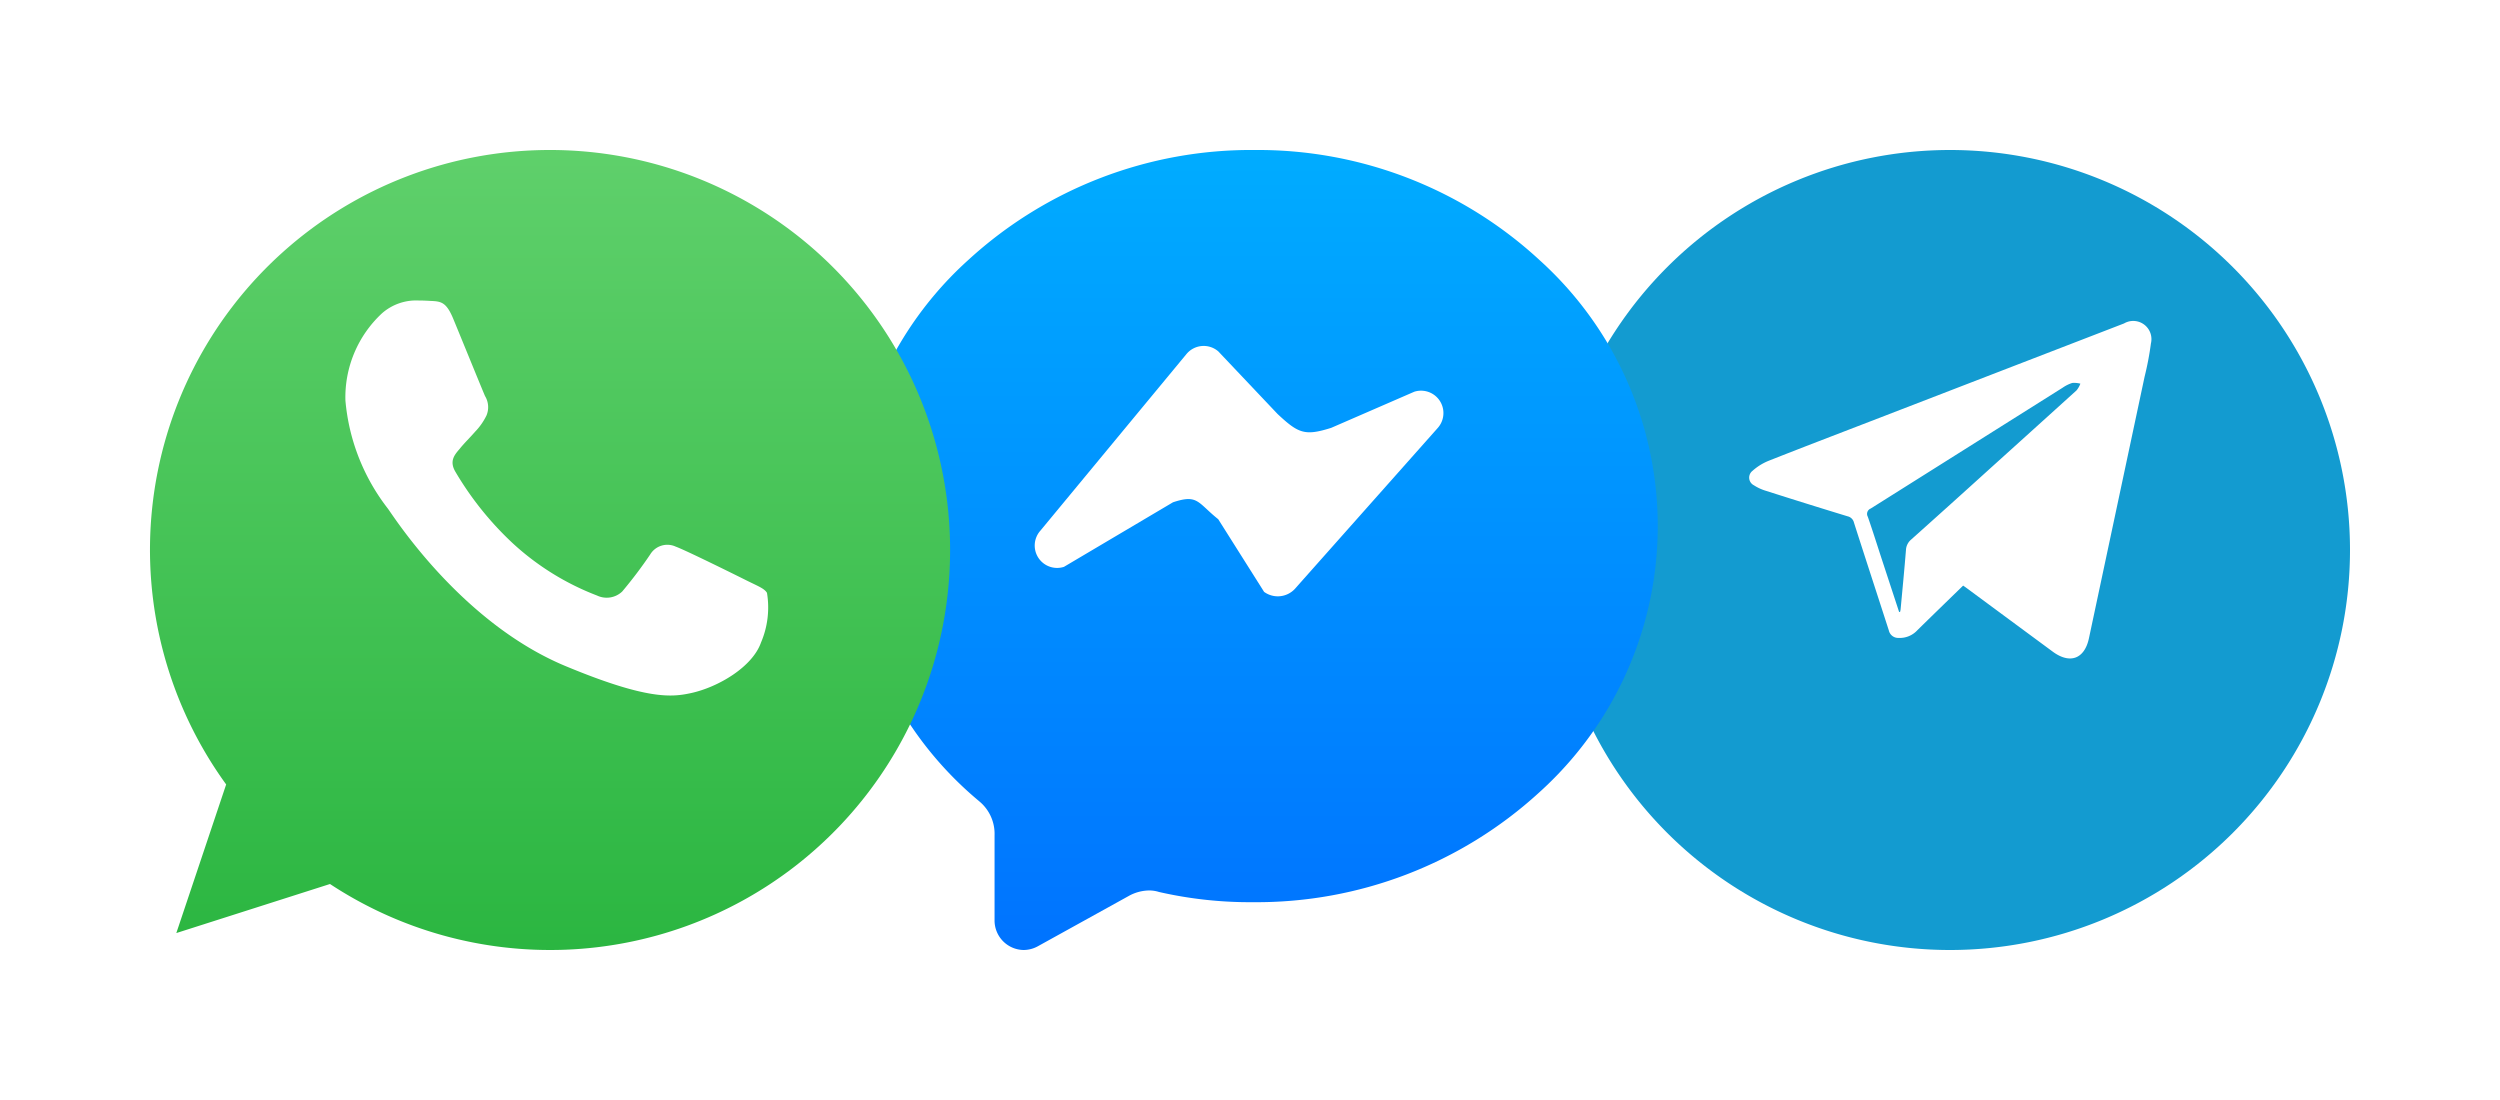 <svg xmlns="http://www.w3.org/2000/svg" xmlns:xlink="http://www.w3.org/1999/xlink" width="125" height="55" viewBox="0 0 125 55">
  <defs>
    <filter id="Caminho_987" x="70" y="0" width="55" height="55" filterUnits="userSpaceOnUse">
      <feOffset dy="3" input="SourceAlpha"/>
      <feGaussianBlur stdDeviation="2.5" result="blur"/>
      <feFlood flood-opacity="0.302"/>
      <feComposite operator="in" in2="blur"/>
      <feComposite in="SourceGraphic"/>
    </filter>
    <linearGradient id="linear-gradient" x1="0.5" x2="0.5" y2="1" gradientUnits="objectBoundingBox">
      <stop offset="0" stop-color="#00acff"/>
      <stop offset="1" stop-color="#0073ff"/>
    </linearGradient>
    <filter id="União_5" x="35" y="0" width="55.388" height="55" filterUnits="userSpaceOnUse">
      <feOffset dy="3" input="SourceAlpha"/>
      <feGaussianBlur stdDeviation="2.5" result="blur-2"/>
      <feFlood flood-opacity="0.302"/>
      <feComposite operator="in" in2="blur-2"/>
      <feComposite in="SourceGraphic"/>
    </filter>
    <linearGradient id="linear-gradient-2" x1="0.5" x2="0.5" y2="1" gradientUnits="objectBoundingBox">
      <stop offset="0" stop-color="#5fd06b"/>
      <stop offset="1" stop-color="#2bb641"/>
    </linearGradient>
    <filter id="WhatsApp_1_" x="0" y="0" width="55" height="55" filterUnits="userSpaceOnUse">
      <feOffset dy="3" input="SourceAlpha"/>
      <feGaussianBlur stdDeviation="2.5" result="blur-3"/>
      <feFlood flood-opacity="0.302"/>
      <feComposite operator="in" in2="blur-3"/>
      <feComposite in="SourceGraphic"/>
    </filter>
  </defs>
  <g id="Grupo_1252" data-name="Grupo 1252" transform="translate(-116.5 -328.564)">
    <g id="ico-Telegram" transform="translate(194 333.064)">
      <g transform="matrix(1, 0, 0, 1, -77.5, -4.5)" filter="url(#Caminho_987)">
        <path id="Caminho_987-2" data-name="Caminho 987" d="M20,0A20,20,0,1,1,0,20,20,20,0,0,1,20,0Z" transform="translate(77.5 4.5)" fill="#139bd0"/>
      </g>
      <path id="Caminho_971" data-name="Caminho 971" d="M38.1,44.247c-.77.75-1.534,1.488-2.29,2.232a1.194,1.194,0,0,1-.941.384.479.479,0,0,1-.484-.373c-.58-1.8-1.168-3.593-1.744-5.393a.42.42,0,0,0-.316-.314q-2.048-.625-4.088-1.276a2.325,2.325,0,0,1-.6-.277.428.428,0,0,1-.07-.72,2.767,2.767,0,0,1,.8-.5c1.669-.661,3.347-1.3,5.022-1.947l12.754-4.923a.91.91,0,0,1,1.346,1,15.062,15.062,0,0,1-.316,1.661Q45.781,40.343,44.39,46.88c-.22,1.035-.947,1.3-1.8.677Q40.452,45.98,38.315,44.4C38.247,44.349,38.176,44.3,38.1,44.247ZM34.9,45.57l.048-.013a1,1,0,0,0,.025-.121c.092-.988.188-1.976.268-2.965a.726.726,0,0,1,.259-.525q1.972-1.763,3.931-3.539,2.174-1.961,4.343-3.925a1.221,1.221,0,0,0,.188-.331,1.226,1.226,0,0,0-.405-.037,1.769,1.769,0,0,0-.478.236q-4.8,3.022-9.6,6.044a.288.288,0,0,0-.146.409c.236.678.451,1.362.673,2.044Z" transform="translate(-17.443 -19.467)" fill="#fff" fill-rule="evenodd"/>
    </g>
    <g id="ico-Messenger" transform="translate(159 333.064)">
      <g transform="matrix(1, 0, 0, 1, -42.5, -4.5)" filter="url(#União_5)">
        <path id="União_5-2" data-name="União 5" d="M7.228,38.508v-4.24a2.106,2.106,0,0,0-.754-1.693l-.013-.011-.012-.011A17.9,17.9,0,0,1,5.937,5.479,20.915,20.915,0,0,1,20.228,0,20.753,20.753,0,0,1,34.489,5.515a17.921,17.921,0,0,1-.038,26.615A20.921,20.921,0,0,1,20.16,37.609a20.4,20.4,0,0,1-4.7-.508l-.021-.005-.021-.007a1.626,1.626,0,0,0-.462-.066,2.148,2.148,0,0,0-1.027.28L9.416,39.8a1.5,1.5,0,0,1-.733.2A1.476,1.476,0,0,1,7.228,38.508Z" transform="translate(42.5 4.5)" fill="url(#linear-gradient)"/>
      </g>
      <path id="Caminho_15" data-name="Caminho 15" d="M30.075,15.914l-7.158,8.062a1.167,1.167,0,0,1-1.529.139l-2.293-3.632c-1.042-.834-1.012-1.264-2.263-.847L11.38,22.864A1.119,1.119,0,0,1,10.2,21.057l7.3-8.826a1.117,1.117,0,0,1,1.6-.139l2.96,3.127c1.042.973,1.361,1.112,2.682.695l4.157-1.807A1.119,1.119,0,0,1,30.075,15.914Z" transform="translate(-0.683 0.979)" fill="#fff"/>
    </g>
    <g id="ico-WhatsApp" transform="translate(124 333.064)">
      <g transform="matrix(1, 0, 0, 1, -7.5, -4.5)" filter="url(#WhatsApp_1_)">
        <path id="WhatsApp_1_2" data-name="WhatsApp_1_" d="M19.994,0A19.986,19.986,0,0,0,3.808,31.722L1.316,39.153,9,36.7a20,20,0,1,0,11-36.7h-.012Z" transform="translate(7.5 4.5)" fill-rule="evenodd" fill="url(#linear-gradient-2)"/>
      </g>
      <path id="WhatsApp_1_3" data-name="WhatsApp_1_" d="M10.623,6.623c-.346-.832-.609-.863-1.134-.885-.179-.01-.378-.021-.6-.021a2.587,2.587,0,0,0-1.827.642,5.727,5.727,0,0,0-1.827,4.36,10.255,10.255,0,0,0,2.12,5.4C7.621,16.47,11,21.82,16.25,24c4.1,1.706,5.322,1.548,6.257,1.348,1.365-.295,3.076-1.306,3.506-2.527a4.46,4.46,0,0,0,.3-2.485c-.126-.221-.472-.347-1-.611s-3.076-1.527-3.559-1.7a1,1,0,0,0-1.28.39,21.975,21.975,0,0,1-1.4,1.853,1.126,1.126,0,0,1-1.26.2,13.153,13.153,0,0,1-4.189-2.591,15.923,15.923,0,0,1-2.9-3.612c-.3-.526-.032-.832.21-1.116.263-.327.514-.558.777-.864a3.137,3.137,0,0,0,.577-.821,1.072,1.072,0,0,0-.073-.969C12.1,10.235,11.054,7.665,10.623,6.623Z" transform="translate(4.536 4.808)" fill="#fff" fill-rule="evenodd"/>
    </g>
  </g>
</svg>
